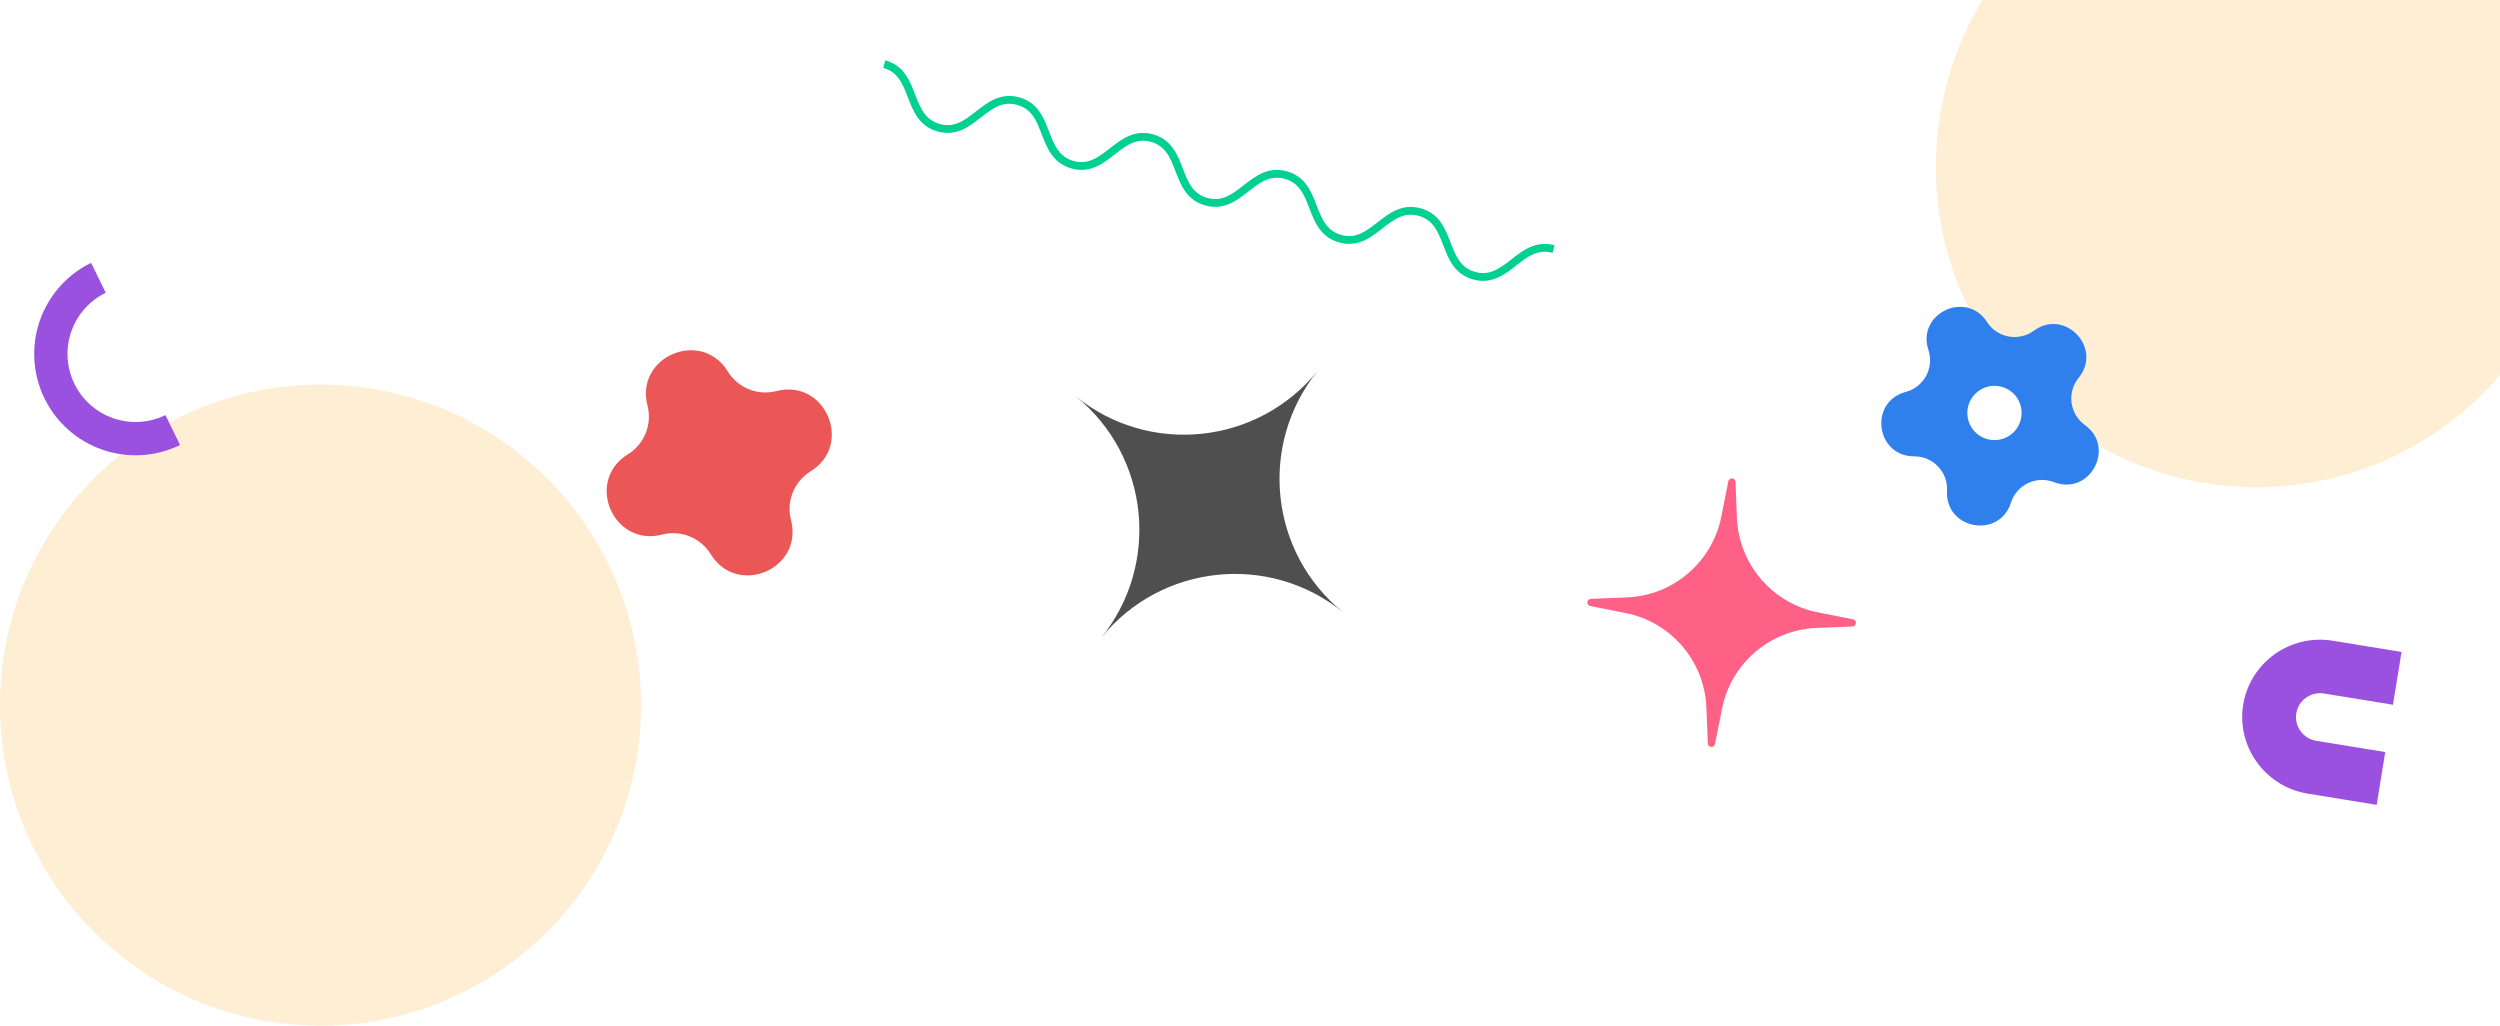 <svg width="390" height="160" viewBox="0 0 390 160" fill="none" xmlns="http://www.w3.org/2000/svg">
<circle cx="352" cy="26" r="50" fill="#FDDFAA" fill-opacity="0.5"/>
<path d="M360 123.806L370.759 125.557L372.099 117.321L361.34 115.571C359.287 115.237 357.891 113.306 358.222 111.274C358.552 109.243 360.488 107.854 362.541 108.188L373.3 109.938L374.64 101.703L363.881 99.952C357.267 98.876 351.011 103.346 349.94 109.927C348.87 116.508 353.386 122.73 360 123.806Z" fill="#9B51E0"/>
<path d="M248.088 94.541C247.432 94.411 247.508 93.45 248.176 93.423L253.781 93.198C261.018 92.907 267.113 87.695 268.524 80.59L269.617 75.088C269.747 74.433 270.708 74.508 270.734 75.176L270.96 80.781C271.251 88.018 276.463 94.113 283.567 95.524L289.069 96.617C289.725 96.747 289.65 97.708 288.982 97.734L283.377 97.96C276.14 98.251 270.044 103.463 268.634 110.567L267.541 116.069C267.411 116.725 266.45 116.65 266.423 115.982L266.198 110.377C265.907 103.14 260.695 97.044 253.59 95.634L248.088 94.541Z" fill="#FF6086"/>
<circle cx="50" cy="110" r="50" fill="#FDDFAA" fill-opacity="0.5"/>
<path d="M101.007 63.282C99.029 55.633 109.392 51.222 113.534 57.95C115.118 60.523 118.194 61.763 121.119 61.007C128.768 59.029 133.179 69.392 126.451 73.534C123.878 75.117 122.638 78.194 123.394 81.119C125.372 88.768 115.009 93.179 110.867 86.451C109.284 83.878 106.207 82.638 103.282 83.394C95.633 85.372 91.222 75.009 97.951 70.867C100.524 69.284 101.763 66.207 101.007 63.282Z" fill="#EB5757"/>
<path fill-rule="evenodd" clip-rule="evenodd" d="M205.543 57.87C196.279 69.379 198.044 86.208 209.507 95.505C198.018 86.188 181.137 87.966 171.803 99.476C181.067 87.967 179.302 71.138 167.839 61.841C179.328 71.159 196.209 69.38 205.543 57.87Z" fill="#4F4F4F"/>
<path fill-rule="evenodd" clip-rule="evenodd" d="M309.978 50.237C306.729 45.199 298.957 48.911 300.834 54.605C301.755 57.398 300.133 60.39 297.29 61.143C291.494 62.676 292.623 71.215 298.618 71.189C301.559 71.176 303.903 73.644 303.74 76.58C303.408 82.567 311.877 84.131 313.706 78.421C314.602 75.62 317.673 74.153 320.416 75.216C326.006 77.382 330.112 69.81 325.246 66.307C322.859 64.589 322.413 61.215 324.271 58.935C328.059 54.287 322.126 48.043 317.291 51.588C314.919 53.327 311.572 52.709 309.978 50.237ZM312.964 68.243C315.074 67.235 315.967 64.707 314.959 62.597C313.951 60.487 311.424 59.594 309.314 60.602C307.204 61.61 306.311 64.137 307.319 66.247C308.327 68.357 310.854 69.25 312.964 68.243Z" fill="#2F80ED"/>
<path d="M28.09 69.423C26.224 70.334 24.196 70.869 22.123 70.996C20.05 71.124 17.973 70.842 16.009 70.167C14.045 69.492 12.233 68.436 10.677 67.061C9.121 65.685 7.851 64.017 6.939 62.151C6.028 60.284 5.493 58.257 5.366 56.184C5.238 54.111 5.52 52.033 6.195 50.069C6.87 48.105 7.926 46.293 9.301 44.737C10.677 43.181 12.345 41.911 14.211 41L16.491 45.668C15.238 46.28 14.117 47.133 13.194 48.178C12.27 49.223 11.561 50.439 11.108 51.758C10.654 53.077 10.465 54.472 10.551 55.864C10.636 57.257 10.996 58.618 11.608 59.871C12.22 61.124 13.072 62.245 14.117 63.169C15.162 64.092 16.379 64.801 17.698 65.254C19.017 65.708 20.412 65.897 21.804 65.811C23.196 65.725 24.557 65.366 25.811 64.754L28.09 69.423Z" fill="#9B51E0"/>
<path d="M137.945 10C143.168 11.443 141.222 18.483 146.445 19.926C151.667 21.369 153.613 14.33 158.835 15.774C164.058 17.217 162.112 24.256 167.323 25.696C172.545 27.139 174.491 20.1 179.701 21.54C184.923 22.984 182.978 30.023 188.188 31.463C193.411 32.906 195.356 25.867 200.578 27.31C205.801 28.754 203.855 35.793 209.078 37.236C214.3 38.679 216.246 31.64 221.468 33.084C226.691 34.527 224.745 41.566 229.968 43.01C235.19 44.453 237.136 37.414 242.358 38.857" stroke="#00D092" stroke-width="1.217" stroke-miterlimit="10"/>
</svg>
